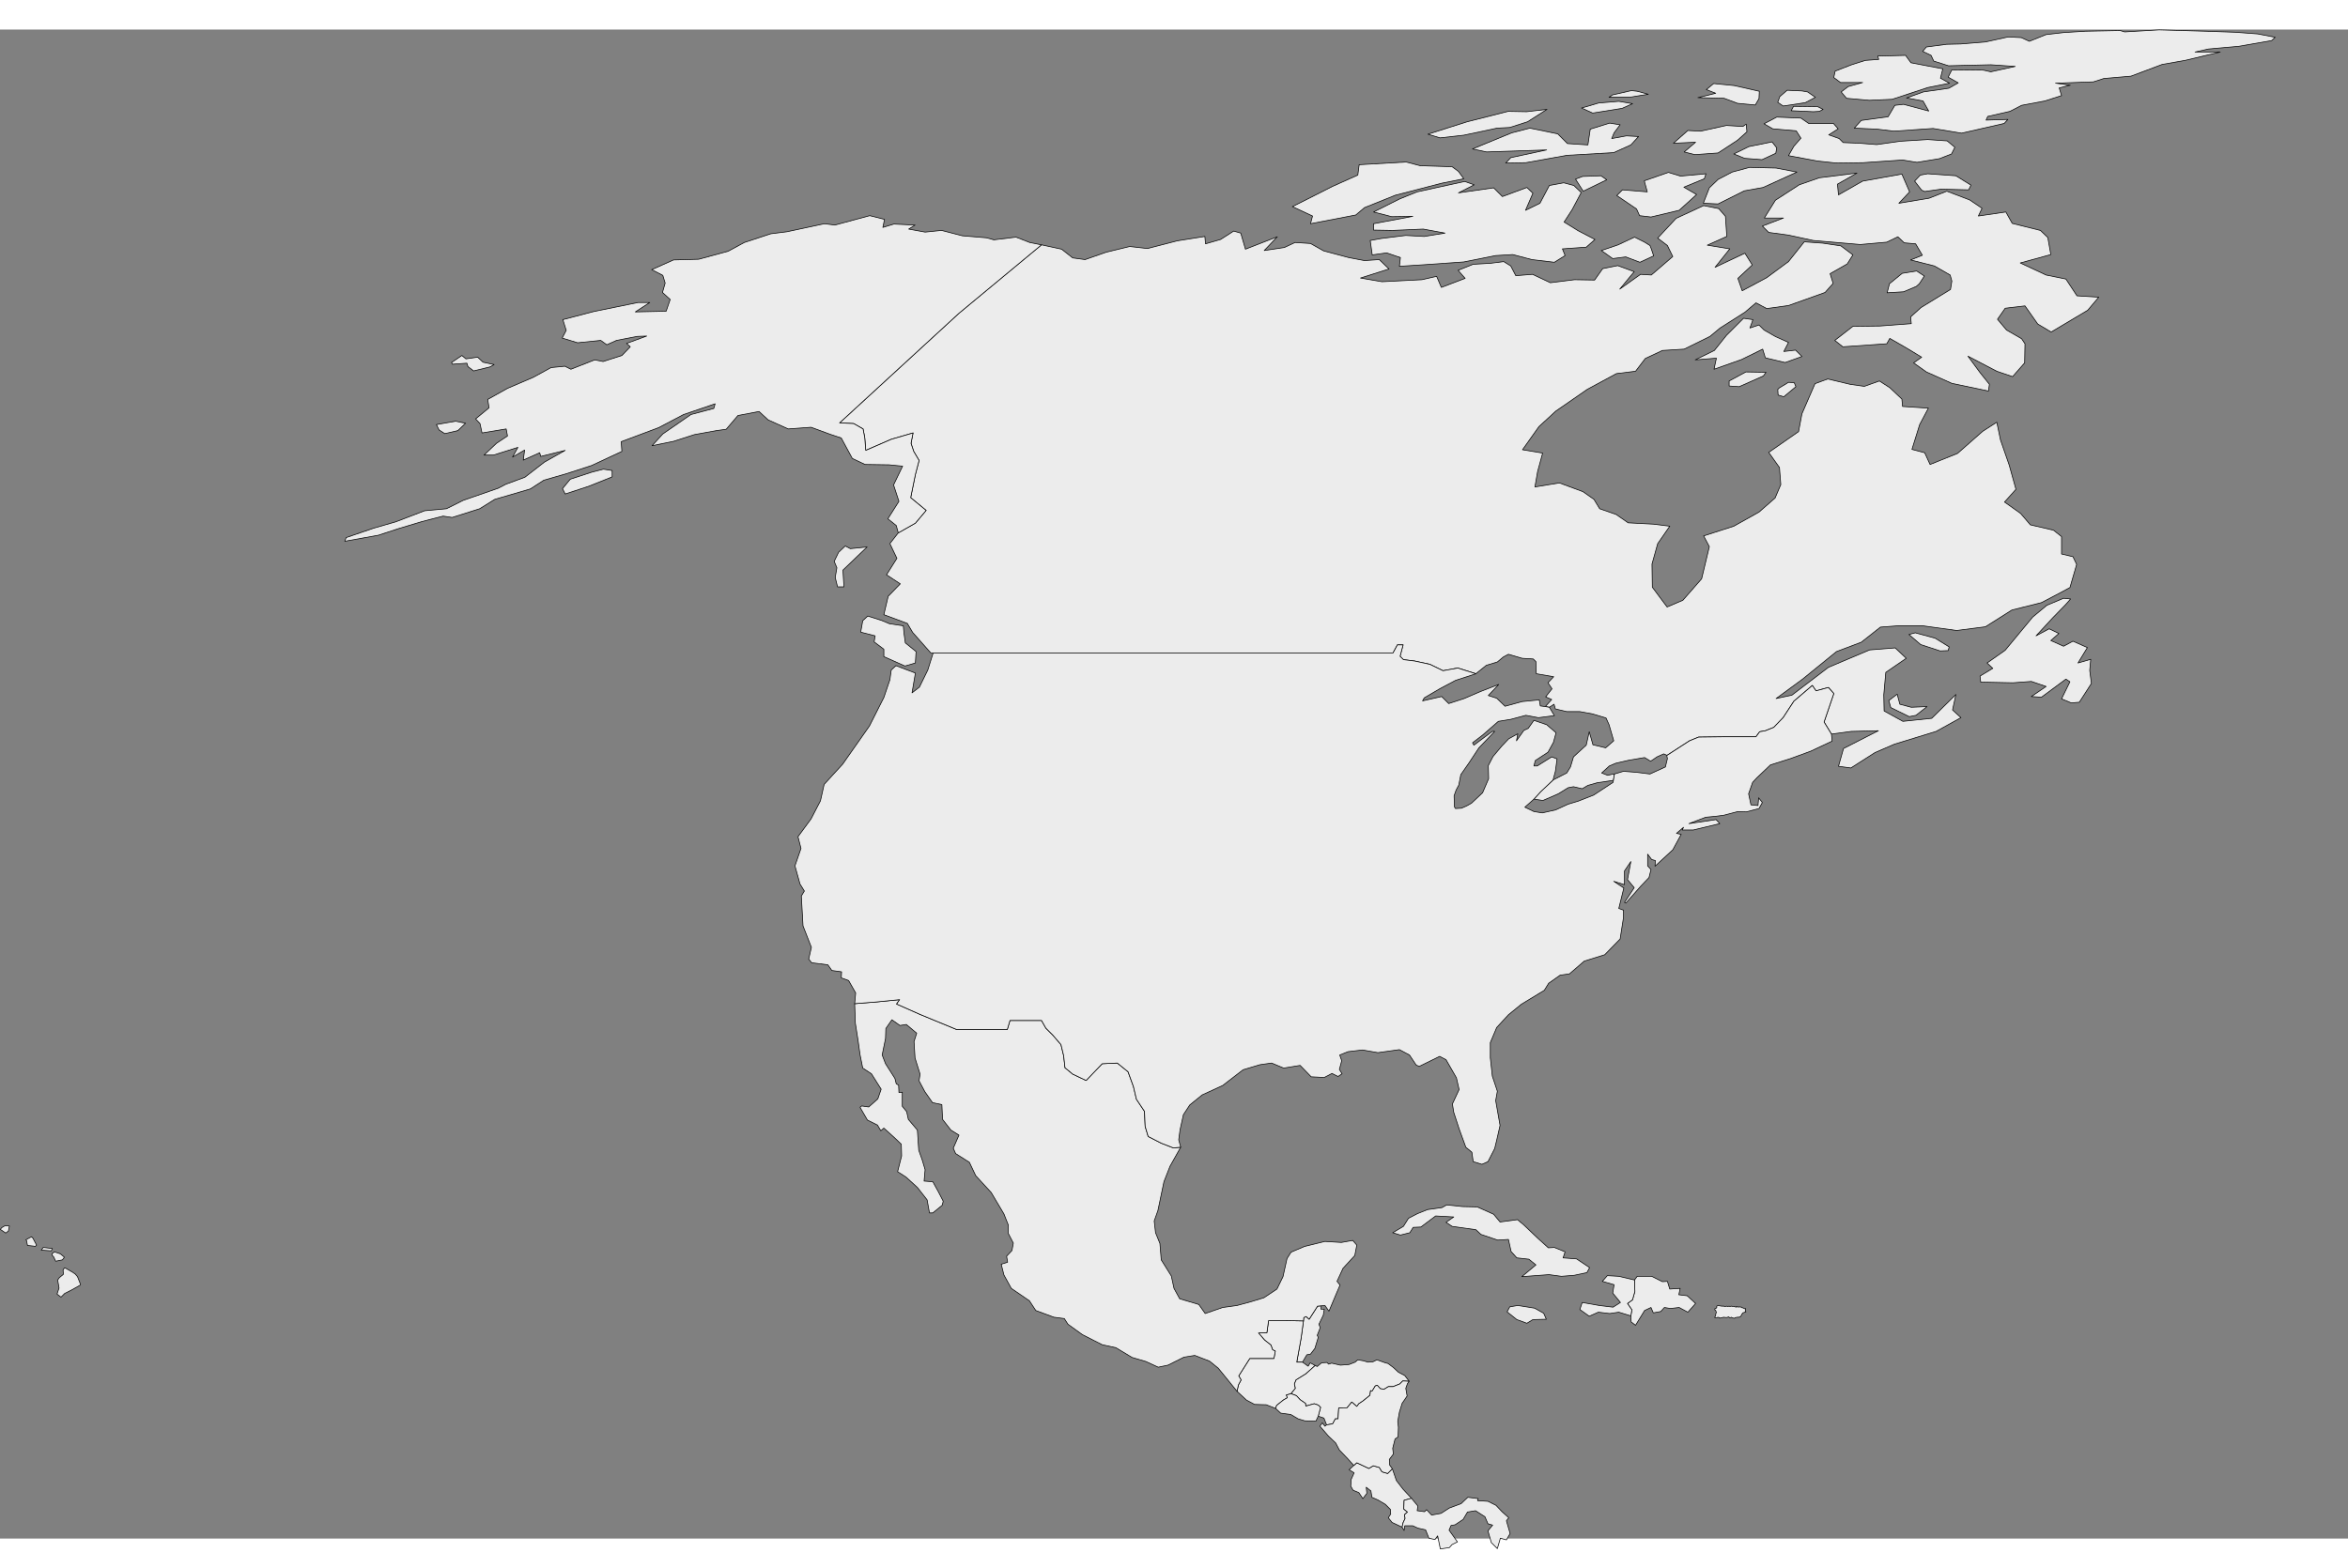 <?xml version="1.0" encoding="UTF-8" standalone="no"?>
<!--
*************Map created by Simplemaps.com********************		
*************Attribution is highly appreciated!***************
*************http://simplemaps.com****************************

The MIT License (MIT)

Copyright (c) 2020 Pareto Softare, LLC DBA Simplemaps.com

Permission is hereby granted, free of charge, to any person obtaining a copy
of this software and associated documentation files (the "Software"), to deal
in the Software without restriction, including without limitation the rights
to use, copy, modify, merge, publish, distribute, sublicense, and/or sell
copies of the Software, and to permit persons to whom the Software is
furnished to do so, subject to the following conditions:

The above copyright notice and this permission notice shall be included in
all copies or substantial portions of the Software.

THE SOFTWARE IS PROVIDED "AS IS", WITHOUT WARRANTY OF ANY KIND, EXPRESS OR
IMPLIED, INCLUDING BUT NOT LIMITED TO THE WARRANTIES OF MERCHANTABILITY,
FITNESS FOR A PARTICULAR PURPOSE AND NONINFRINGEMENT. IN NO EVENT SHALL THE
AUTHORS OR COPYRIGHT HOLDERS BE LIABLE FOR ANY CLAIM, DAMAGES OR OTHER
LIABILITY, WHETHER IN AN ACTION OF CONTRACT, TORT OR OTHERWISE, ARISING FROM,
OUT OF OR IN CONNECTION WITH THE SOFTWARE OR THE USE OR OTHER DEALINGS IN
THE SOFTWARE.

-->

<svg
   baseprofile="tiny"
   fill="#ececec"
   height="453.2"
   stroke="#000000"
   stroke-linecap="round"
   stroke-linejoin="round"
   stroke-width="0.2"
   version="1.2"
   viewBox="0 0 700 450"
   width="678.4"
   id="svg301"
   sodipodi:docname="nordamerika.svg"
   inkscape:version="1.4.2 (ebf0e940, 2025-05-08)"
   xmlns:inkscape="http://www.inkscape.org/namespaces/inkscape"
   xmlns:sodipodi="http://sodipodi.sourceforge.net/DTD/sodipodi-0.dtd"
   xmlns="http://www.w3.org/2000/svg"
   xmlns:svg="http://www.w3.org/2000/svg">
  <rect x="0" y="0" width="700" height="450" fill="#808080" stroke="none"/>
  <defs
     id="defs301" />
  <sodipodi:namedview
     id="namedview301"
     pagecolor="#ffffff"
     bordercolor="#000000"
     borderopacity="0.25"
     inkscape:showpageshadow="2"
     inkscape:pageopacity="0.0"
     inkscape:pagecheckerboard="0"
     inkscape:deskcolor="#d1d1d1"
     showgrid="false"
     inkscape:zoom="0.49350231"
     inkscape:cx="668.68988"
     inkscape:cy="240.12046"
     inkscape:window-width="1440"
     inkscape:window-height="768"
     inkscape:window-x="0"
     inkscape:window-y="25"
     inkscape:window-maximized="0"
     inkscape:current-layer="svg301" />
  <path
     d="m 388.3,397.4 h -1.7 l 1.3,-7.2 0.7,-5.1 0.1,-1 0.7,-0.3 0.9,0.8 2.5,-3.9 1.1,-0.1 -0.1,1 h 1 l -0.3,1.8 -1.3,2.7 0.4,1 -0.9,2.3 0.3,0.6 -1,3.3 -1.3,1.7 -1.1,0.2 z"
     id="BZ"
     name="Belize"
     data-code="bz" />
  <path
     class="Canada"
     data-code="ca"
     d="m 566.4,201.2 3.4,0.9 4.7,-0.2 -3.3,2.6 -2,0.4 -5.5,-2.7 -0.6,-2.1 2.5,-1.9 z"
     id="path9" />
  <path
     class="Canada"
     data-code="ca"
     d="m 580.8,185.2 -2.4,0.1 -5.8,-1.9 -3.5,-3 1.9,-0.5 5.9,1.6 4.2,2.6 z"
     id="path10" />
  <path
     class="Canada"
     data-code="ca"
     d="m 272.9,188.9 -3.1,0.9 -6.3,-2.8 v -2.2 l -2.9,-2.2 0.3,-1.8 -4.3,-1.1 0.6,-3.4 1.5,-1.4 4.1,1.3 2.4,1 4.1,0.6 0.2,2.2 0.4,2.9 3.2,2.6 z"
     id="path11" />
  <path
     class="Canada"
     data-code="ca"
     d="m 612,175.4 -5,5.4 3.9,-2.1 2.9,1.4 -2.4,2.1 3.8,1.7 2.8,-1.5 4.3,1.9 -2.8,4.6 3.8,-1.1 -0.3,3.3 0.5,3.9 -3.6,5.6 -2.4,0.2 -2.9,-1.2 2.5,-5.1 -1.2,-0.8 -7.3,5.4 -3,-0.2 4.4,-3 -4.4,-1.5 -5.5,0.4 -9.6,-0.2 -0.2,-1.8 3.8,-2.3 -1.7,-1.6 5.4,-3.8 8.2,-9.9 4.2,-3.5 5,-2.1 2.1,0.2 -1.5,1.7 z"
     id="path12" />
  <path
     class="Canada"
     data-code="ca"
     d="m 252,154 1.5,0.8 5,-0.5 -7.2,6.9 0.3,5 h -1.9 l -0.7,-2.8 0.5,-2.9 -0.8,-1.9 1.3,-2.7 z"
     id="path13" />
  <path
     class="Canada"
     data-code="ca"
     d="m 535.4,106.5 -3.6,3 -1.7,-0.5 -0.1,-1.7 0.4,-0.4 2.8,-1.7 1.7,0.1 z"
     id="path14" />
  <path
     class="Canada"
     data-code="ca"
     d="m 525.7,103.3 -7.2,3.2 -3,-0.2 v -1.5 l 5,-2.7 6,0.1 z"
     id="path15" />
  <path
     class="Canada"
     data-code="ca"
     d="m 522.6,86.5 -0.9,2.5 2.7,-0.9 1.5,1.5 3.5,2 3.8,1.7 -1.4,2.7 3.5,-0.4 1.9,1.9 -5,1.8 -5.9,-1.4 -0.8,-2.6 -6.3,3.1 -8.2,2.9 0.7,-3.3 -6.3,0.5 5.7,-2.8 3.6,-4.5 5.1,-5.1 z"
     id="path16" />
  <path
     class="Canada"
     data-code="ca"
     d="m 567.5,78.2 -4.9,0.3 0.7,-2.7 3.8,-3.1 4.3,-0.7 2.3,1.5 -1.5,2.3 -0.9,0.8 z"
     id="path17" />
  <path
     class="Canada"
     data-code="ca"
     d="m 493,67.5 -4.1,1.9 -4.2,-1.6 -3.9,0.5 -3.4,-2.4 5,-1.7 4.9,-2.3 3,1.5 1.6,1 0.4,1 z"
     id="path18" />
  <path
     class="Canada"
     data-code="ca"
     d="m 546,210.1 -2.2,-3.6 2.9,-8.5 -1.6,-1.8 -3.7,1 -1.1,-1.6 -5.5,4.7 -3.2,4.9 -2.8,2.9 -2.5,1 -1.7,0.3 -1.1,1.5 h -9.3 l -7.8,0.1 -2.7,1.1 -6.8,4.4 v -0.1 l -0.9,-0.4 -2,0.9 -1.9,1.3 -1.8,-1.1 -4.7,0.8 -3.9,0.9 -1.9,0.8 -2.3,2.1 1.8,0.7 1.7,-0.4 h 0.3 l -0.3,1.9 -4.8,0.7 -2.8,0.8 -1.7,1 -2.6,-0.6 -1.6,0.3 -2.9,1.8 -4.6,2 -2.7,-0.4 2,-2.2 3.7,-3.5 4.1,-2.1 1.1,-1.8 0.9,-3 3.8,-3.5 0.9,-4 1.1,3.9 3.8,0.9 2.4,-2.1 -1.4,-4.8 -0.9,-2 -4,-1.2 -3.8,-0.7 h -3.9 l -3.4,-0.8 -0.4,-1.4 -1.4,0.9 -1.2,-0.2 1.9,-2.1 -1.8,-0.8 1.9,-2.4 -1.2,-1.8 1.7,-1.8 -5.2,-0.9 -0.1,-3.6 -0.8,-0.8 -3.3,-0.2 -4.1,-1.2 -1.5,0.8 -1.8,1.5 -3.3,1 -3.1,2.5 -5.4,-1.7 -4.4,0.8 -3.9,-1.9 -4.6,-1 -3.3,-0.4 -1,-1 0.9,-3.4 h -1.7 l -1.3,2.4 h -10.2 -17 -16.8 -14.9 -14.8 -14.7 -15.1 -4.8 -14.7 -14.1 -0.7 l -5.4,-6.1 -1.6,-2.7 -7,-2.6 1.3,-5.5 3.6,-3.7 -4.1,-2.7 3.1,-4.9 -2.1,-4.4 2.5,-3.2 5.1,-2.9 3.2,-3.8 -4.6,-3.8 1.4,-6.9 1.1,-4.2 -1.6,-2.7 -0.8,-2.4 0.6,-3.1 -6.5,1.9 -7.6,3.3 -0.3,-3.8 -0.5,-2.6 -2.8,-1.6 -4.2,-0.2 35.6,-32.7 24.6,-20.4 6,1.3 3.3,2.6 3.7,0.5 6.3,-2.2 7,-1.7 5.3,0.6 8.9,-2.3 8.2,-1.3 0.2,2.2 4.5,-1.3 3.9,-2.5 2.1,0.6 1.4,4.8 9.5,-3.7 -3.9,4.1 6,-0.9 3.2,-1.5 4.6,0.3 3.9,2.2 7.5,2 4.7,0.9 4.4,-0.3 2.9,2.8 -8.5,2.7 6.4,1.1 11.9,-0.6 4.4,-1 1.4,3.3 7.1,-2.7 -2.1,-2.4 4.5,-1.8 5.2,-0.3 3.9,-0.5 2.1,1.3 1.5,2.9 5,-0.4 5.3,2.5 7.2,-0.9 6,0.1 2.4,-3.4 4.5,-0.9 4.9,1.8 -4.3,5.2 6.2,-4.4 3.2,0.2 6.4,-5.5 -1.6,-3.3 -2.9,-2.2 5.5,-5.9 8.2,-3.8 4.5,0.9 2,2.3 0.4,6 -5.8,2.6 6.7,1.1 -4.4,5.5 8.9,-4.2 2.2,3.5 -4.3,4 1.3,3.7 7.3,-3.9 6.5,-4.8 4.7,-5.9 5.5,0.4 5.4,0.8 3.6,2.7 -1.7,2.7 -5.1,2.9 0.9,2.9 -2.4,2.7 -10.9,3.9 -6.5,0.9 -3.2,-1.7 -3.3,2.8 -7.4,4.7 -3,2.5 -7.7,3.8 -6.5,0.4 -5.1,2.4 -2.9,3.8 -5.7,0.7 -8.7,4.7 -9.4,6.5 -5,4.6 -4.9,6.9 6,1 -1.5,5.5 -0.8,4.6 7.3,-1.2 7,2.6 3.3,2.3 1.7,2.8 4.9,1.7 3.6,2.5 7.6,0.4 4.8,0.6 -3.6,5.2 -1.7,6.1 0.1,6.9 4.4,5.9 4.7,-2 5.6,-6.4 2.3,-9.6 -1.7,-3.2 9,-2.9 7.5,-4.2 4.8,-4.2 1.7,-4 -0.4,-5.1 -3.2,-4.5 8.9,-6.2 1,-5.3 3.9,-9 3.8,-1.4 6.7,1.6 4.2,0.6 4.5,-1.6 3.1,2 3.6,3.4 0.2,2.2 7.7,0.5 -2.6,4.9 -2.3,7.4 3.8,1 1.6,3.5 8.2,-3.3 7.5,-6.6 4.2,-2.7 1.1,5.3 2.6,7.5 2,7.2 -3.4,3.8 4.8,3.4 2.9,3.4 6.9,1.6 2.4,1.9 v 5.2 l 3.4,0.8 1.1,2.3 -2,6.9 -4.3,2.3 -4.2,2.2 -8.8,2.2 -7.9,5 -8.6,1.1 -10.1,-1.4 h -7.3 l -5.3,0.4 -5.7,4.5 -7.4,2.8 -10.1,8.2 -7.9,5.8 4.7,-1 10.9,-8.3 12.3,-5.2 7.6,-0.6 3.3,3.1 -6.1,4.2 -0.6,6.7 0.1,4.8 5.6,3.1 8.6,-0.9 7.2,-7.1 -1,4.6 2.5,2.3 -7.4,4.1 -12.4,3.8 -5.8,2.5 -7.2,4.6 -3.7,-0.5 1.5,-5.3 10.4,-5.3 -8.1,0.2 z"
     id="path19" />
  <path
     class="Canada"
     data-code="ca"
     d="m 439.5,46.3 -4.7,2.4 10.5,-1.5 2.6,2.6 7.3,-2.7 1.8,1.7 -2.2,5.1 4.3,-2.1 2.8,-5.3 4.3,-0.8 3,0.8 2.2,2.1 -2.7,5.1 -2.4,3.7 4.2,2.6 5,2.6 -2.6,2.3 -7.1,0.5 0.8,2 -3.2,2 -6.7,-0.8 -5.7,-1.5 -5.1,0.3 -9.5,1.9 -11.3,0.8 -7.9,0.5 0.3,-2.6 -4.1,-1.4 -4.3,0.6 -0.6,-4.3 3.3,-0.6 7.3,-0.9 5.5,0.3 6.2,-1 -6.5,-1.2 -9.1,0.4 -5.7,-0.1 v -1.9 l 11.7,-2.2 -6.3,0.1 -5.4,-1.4 7.8,-3.9 5.2,-2.1 14.2,-3.1 z"
     id="path20" />
  <path
     class="Canada"
     data-code="ca"
     d="m 479,44.8 -7,3.4 -2.3,-3.6 2.1,-0.8 5.5,-0.2 z"
     id="path21" />
  <path
     class="Canada"
     data-code="ca"
     d="m 587.6,46.4 -0.7,1.4 -4.1,-0.1 -4.1,-0.1 -4.9,0.7 -0.9,-0.4 -2.1,-2.7 1.7,-1.8 2.2,-0.4 8.4,0.6 z"
     id="path22" />
  <path
     class="Canada"
     data-code="ca"
     d="m 547.8,46.1 0.3,3.2 7.2,-4.1 11.7,-2.1 2.3,5.3 -3.2,3.4 9,-1.5 5.3,-2.1 6.8,2.6 3.7,2.5 -1.1,2.3 8.2,-1.2 1.9,3.4 8.4,2.1 2.2,2.1 0.9,5.1 -9.1,2.5 7.7,3.6 5.9,1.2 3.3,5 6.5,0.4 -3.3,3.9 -10.9,6.5 -4,-2.4 -3.8,-5.4 -5.9,0.7 -2.3,3.3 2.7,3.2 4.5,2.6 1,1.5 -0.1,5.7 -3.6,4.1 -4.7,-1.6 -8.6,-4.5 3.6,4.9 2.8,3.5 -0.3,2 -10.9,-2.3 -7.6,-3.4 -3.8,-2.7 2.4,-1.7 -4.8,-2.9 -4.7,-2.7 -0.9,1.6 -13.1,0.9 -2.4,-1.9 5.4,-4.2 8.1,-0.1 9.3,-0.7 -0.2,-2 3.1,-2.8 8.8,-5.4 0.4,-2.5 -0.5,-1.8 -4.7,-2.7 -7.1,-1.8 3.5,-1.4 -2,-3.4 -3.4,-0.3 -1.9,-1.8 -3.3,1.6 -7.9,0.7 -14,-1.2 -7.4,-1.6 -5.9,-0.8 -1.9,-1.9 6.3,-2.4 H 526 l 3.3,-5.3 7.1,-4.6 6,-2.1 11.2,-1.4 z"
     id="path23" />
  <path
     class="Canada"
     data-code="ca"
     d="m 497.4,42.6 3.6,1.1 7.6,-0.7 -0.5,1.5 -6.1,2.5 3.8,2.2 -5.2,4.7 -8.4,2 -3.4,-0.4 -0.9,-2 -5.9,-4 1.7,-1.7 7.4,0.6 -0.9,-3.3 z"
     id="path24" />
  <path
     class="Canada"
     data-code="ca"
     d="m 520,48.1 -7.8,3.9 -4.4,-0.2 1.8,-4.6 2.6,-2.5 4.2,-2.2 5.2,-1.4 7.9,0.2 6.2,1.2 -10.1,4.6 z"
     id="path25" />
  <path
     class="Canada"
     data-code="ca"
     d="m 404.2,55.3 -13.5,2.6 0.6,-2.3 -6,-2.8 4.4,-2.2 7.5,-3.8 7.6,-3.4 0.4,-3.1 14,-0.8 4.2,1.1 9.5,0.3 1.9,1.4 1.6,2.2 -6.5,1.3 -13.9,3.6 -9.2,3.7 z"
     id="path26" />
  <path
     class="Canada"
     data-code="ca"
     d="m 529.4,36.9 -4.1,1.9 -5.2,-0.4 -3.2,-1.3 4.5,-2.2 6.9,-1.4 1.4,1.8 z"
     id="path27" />
  <path
     class="Canada"
     data-code="ca"
     d="m 520.6,28.2 0.2,2.3 -2.8,2.5 -5.8,3.8 -6.9,0.5 -3.2,-0.8 3.4,-2.9 -6.6,0.3 4.3,-3.8 3.8,0.2 7.7,-1.7 4.9,0.3 z"
     id="path28" />
  <path
     class="Canada"
     data-code="ca"
     d="m 481.2,30.8 -0.7,1.7 4.4,-0.8 3.6,0.2 -2.3,2.5 -5.1,2.3 -13.9,0.8 -12.3,2.2 -6,0.1 1.5,-1.6 10.7,-2.3 -17.9,0.6 -4.2,-0.9 11.7,-4.8 5.4,-1.4 8.3,1.7 2.9,2.9 6.1,0.4 0.7,-4.7 5.8,-1.8 3.1,0.5 z"
     id="path29" />
  <path
     class="Canada"
     data-code="ca"
     d="m 536.9,26.4 2.3,1.6 h 7.4 l 1.4,1.6 -2.8,1.8 3.1,1.1 1.2,1.2 4.9,0.2 5.1,0.4 7.1,-1 8.1,-0.5 5.8,0.4 2.3,1.9 -1,2 -3.6,1.4 -6.7,1.1 -4.3,-0.7 -11.8,0.8 -8,0.1 -5.6,-0.6 -8.6,-1.6 1.6,-2.8 2.1,-2.4 -1.4,-2.2 -7,-0.6 -2.6,-1.5 3.8,-2 z"
     id="path30" />
  <path
     class="Canada"
     data-code="ca"
     d="m 461.2,23.8 -5.8,3.7 -5.3,1.7 -3.8,0.2 -9.9,2.1 -7.1,0.8 -3.6,-1.1 11.7,-3.7 12.2,-3.1 5.5,0.1 z"
     id="path31" />
  <path
     class="Canada"
     data-code="ca"
     d="m 542.4,24.4 -1.8,0.1 -6.6,-0.3 0.7,-1.3 7.2,0.1 1.6,0.8 z"
     id="path32" />
  <path
     class="Canada"
     data-code="ca"
     d="m 483.6,23.5 -8.8,1.4 -3.3,-1.5 5.1,-1.5 6,-0.5 4.1,0.7 z"
     id="path33" />
  <path
     class="Canada"
     data-code="ca"
     d="m 491.4,19.3 -5.7,0.9 h -6 l 1,-0.7 5.7,-1.3 1.7,0.2 z"
     id="path34" />
  <path
     class="Canada"
     data-code="ca"
     d="m 538.2,21.8 -6.6,1 -1.6,-1.1 0.6,-1.7 2.2,-1.9 4.4,0.2 1.7,0.3 2.3,1.6 z"
     id="path35" />
  <path
     class="Canada"
     data-code="ca"
     d="m 524.4,20.6 -1.1,1.9 -5.3,-0.5 -4,-1.5 -7.8,-0.2 5.3,-1.3 -2.8,-1.1 2.2,-1.8 6.1,0.6 7.5,1.7 z"
     id="path36" />
  <path
     class="Canada"
     data-code="ca"
     d="m 578.5,14.5 2.7,1.5 -6.5,1.3 -10.6,3.5 -6.8,0.3 -6.8,-0.6 -1.6,-1.9 2.1,-1.6 4.3,-1.2 h -6.6 l -2,-1.5 0.4,-1.9 4.9,-1.9 4.1,-1.3 4,-0.3 -0.3,-1 8.3,-0.2 1.6,2.2 4.7,0.9 4.8,0.9 z"
     id="path37" />
  <path
     class="Canada"
     data-code="ca"
     d="m 657.7,0.5 8.7,0.3 L 673.1,1.3 l 5.2,1 -1.1,1 -9.8,1.7 -9,0.8 -4,0.9 h 7.5 l -10.5,2.5 -6.8,1.2 -9.3,3.5 -8.1,0.7 -3.1,1 -11.3,0.4 4.4,0.6 -3.3,0.8 0.7,2.3 -5,1.6 -6.9,1.3 -3.5,1.8 -6.6,1.5 -0.5,1.1 6.5,-0.2 -1.1,1.2 -12.7,2.9 -8.5,-1.4 -11.7,0.8 -5,-0.6 -6.8,-0.3 2.1,-2.3 8,-1.1 2,-3.4 2.6,-0.3 7.5,2 -1.7,-3 -4.9,-0.9 5,-1.8 7.6,-1.1 2.8,-1.6 -3,-1.7 1.1,-2.2 9.4,0.1 2.2,0.5 7.3,-1.6 -7.3,-0.5 -12.6,0.3 -4.4,-1.4 -0.8,-1.7 -2.5,-1.2 1.1,-1.3 6,-0.8 4.2,-0.1 7.4,-0.6 6.8,-1.5 3.9,0.2 2.4,1.1 5,-2 5.2,-0.6 6.5,-0.4 10.4,-0.2 1.3,0.4 10.3,-0.6 7,0.2 z"
     id="path38" />
  <path
     d="m 415.1,429.2 1.2,3.5 2,2.6 2.5,2.7 -2.2,0.6 -0.1,2.6 1.1,0.9 -0.9,0.8 0.2,1.1 -0.6,1.3 -0.3,1.3 -3,-1.4 -1.1,-1.4 0.7,-1.1 -0.1,-1.4 -1.5,-1.5 -2.2,-1.3 -1.8,-0.8 -0.3,-1.9 -1.4,-1.1 0.2,1.8 -1.2,1.6 -1.2,-1.8 -1.7,-0.7 -0.7,-1.2 0.1,-2 0.9,-2 -1.5,-0.9 1.4,-1.3 0.9,-0.8 3.6,1.7 1.3,-0.8 1.8,0.5 0.8,1.3 1.7,0.5 z"
     id="CR"
     name="Costa Rica"
     data-code="cr" />
  <path
     d="m 445.3,353.3 1.9,2.3 5.2,-0.7 1.8,1.5 4.2,4 3.2,2.9 1.8,-0.1 3.2,1.3 -0.6,1.8 4,0.3 3.9,2.6 -0.8,1.5 -3.8,0.8 -3.8,0.3 -3.7,-0.5 -8.1,0.6 4.2,-3.5 -2.1,-1.7 -3.6,-0.4 -1.7,-1.9 -0.8,-3.6 -3.2,0.2 -5,-1.7 -1.5,-1.4 -7.1,-1 -1.8,-1.2 2.3,-1.6 -5.4,-0.3 -4.4,3.3 -2.3,0.1 -1,1.6 -2.8,0.7 -2.3,-0.7 3.2,-1.9 1.5,-2.4 2.7,-1.4 3,-1.2 4.3,-0.6 1.4,-0.8 4.7,0.5 4.4,0.1 z"
     id="CU"
     name="Cuba"
     data-code="cu" />
  <path
     d="m 486.2,383.6 0.3,-1.8 -1.3,-1.9 1.5,-1.1 0.7,-2.5 -0.1,-3.4 0.8,-1.1 h 4.3 l 3.2,1.6 1.5,-0.1 0.7,2.3 3.1,-0.2 -0.4,1.9 2.5,0.3 2.5,2.3 -2.3,2.6 -2.6,-1.4 -2.6,0.3 -1.8,-0.3 -1.1,1.2 -2.2,0.4 -0.7,-1.6 -1.9,0.9 -2.7,4.4 -1.3,-1 z"
     id="DO"
     name="Dominican Republic"
     data-code="do" />
  <path
     d="m 388.6,385.1 -0.7,5.1 -1.3,7.2 h 1.7 l 1.7,1.2 0.6,-1 1.5,0.8 -2.8,2.5 -2.9,1.8 -0.5,1.2 0.3,1.3 -1.3,1.6 -1.4,0.4 0.3,0.8 -1.2,0.7 -2,1.6 -0.3,0.9 -2.8,-1.1 -3.5,-0.1 -2.4,-1.3 -2.8,-2.6 0.4,-1.9 0.8,-1.5 -0.7,-1.2 3.3,-5.2 h 7.2 l 0.4,-2.2 -0.8,-0.4 -0.5,-1.4 -1.9,-1.5 -1.8,-2.1 2.5,-0.1 0.5,-3.6 h 5.2 z"
     id="GT"
     name="Guatemala"
     data-code="gt" />
  <path
     d="m 420.1,403.1 -1.9,-0.1 -0.9,0.9 -2,0.8 h -1.4 l -1.3,0.8 -1.1,-0.2 -0.9,-1 -0.6,0.2 -0.9,1.5 -0.5,-0.1 -0.2,1.4 -2.1,1.7 -1.2,0.8 -0.6,0.8 -1.5,-1.3 -1.4,1.7 h -1.2 l -1.3,0.1 -0.2,3.2 h -0.8 l -0.8,1.5 -1.8,0.3 -0.8,-2 -1.7,-0.6 0.7,-2.6 -0.7,-0.7 -1.2,-0.4 -2.5,0.7 -0.1,-0.8 -1.6,-1.1 -1.1,-1.2 -1.6,-0.6 1.3,-1.6 -0.3,-1.3 0.5,-1.2 2.9,-1.8 2.8,-2.5 0.6,0.3 1.3,-1.1 1.6,-0.1 0.5,0.5 0.9,-0.3 2.6,0.6 2.6,-0.2 1.8,-0.7 0.8,-0.7 1.7,0.3 1.3,0.4 1.5,-0.1 1.2,-0.6 2.5,0.9 0.8,0.2 1.6,1.2 1.5,1.4 1.9,1 z"
     id="HN"
     name="Honduras"
     data-code="hn" />
  <path
     d="m 487.3,372.9 0.1,3.4 -0.7,2.5 -1.5,1.1 1.3,1.9 -0.3,1.8 -3.6,-1.1 -2.7,0.4 -3.4,-0.4 -2.7,1.2 -2.8,-2 0.7,-2.1 5.1,0.9 4.1,0.5 2.2,-1.4 -2.3,-2.8 0.4,-2.5 -3.5,-1 1.5,-1.7 3.4,0.2 z"
     id="HT"
     name="Haiti"
     data-code="ht" />
  <path
     d="m 457,384.7 -1.8,1.1 -3,-1.1 -2.9,-2.3 0.8,-1.5 2.4,-0.4 1.3,0.2 3.7,0.6 2.7,1.5 0.8,1.8 z"
     id="JM"
     name="Jamaica"
     data-code="jm" />
  <path
     d="m 349.8,333.5 2.2,-0.2 -3.2,5.7 -1.8,4.6 -1.8,8.6 -1.1,3.1 0.4,3.5 1.3,3.2 0.4,4.9 3,4.8 0.8,3.7 1.7,3.1 5.7,1.7 1.9,2.7 5.2,-1.8 4.3,-0.6 4.4,-1.2 3.6,-1.1 3.9,-2.6 1.8,-3.7 1.2,-5.4 1.2,-1.9 4,-1.7 6.1,-1.5 4.9,0.3 3.4,-0.6 1.2,1.4 -0.6,3.1 -3.5,3.8 -1.8,3.9 0.9,1.1 -1.2,2.8 -2.1,5 -1.2,-1.7 -1.1,0.1 -1.1,0.1 -2.5,3.9 -0.9,-0.8 -0.7,0.3 -0.1,1 -5.2,-0.1 h -5.2 l -0.5,3.6 -2.5,0.1 1.8,2.1 1.9,1.5 0.5,1.4 0.8,0.4 -0.4,2.2 h -7.2 l -3.3,5.2 0.7,1.2 -0.8,1.5 -0.4,1.9 -5.6,-6.9 -2.6,-2.1 -4.4,-1.7 -3.2,0.5 -4.8,2.4 -2.9,0.6 -3.7,-1.7 -4.1,-1.2 -4.8,-2.9 -4.1,-0.9 -5.9,-3 -4.3,-3.1 -1.1,-1.7 -3.1,-0.4 -5.4,-2 -1.9,-2.9 -5.4,-3.7 -2.2,-4 -0.8,-3.2 1.9,-0.6 -0.3,-1.8 1.6,-1.7 0.4,-2.2 -1.5,-2.9 v -2.5 l -1.3,-3.3 -3.8,-6.4 -4.6,-5 -1.9,-4 -4.1,-2.6 -0.7,-1.6 1.7,-3.9 -2.4,-1.5 -2.5,-3.2 -0.2,-4.4 -2.8,-0.6 -2.3,-3.3 -1.7,-3.2 0.3,-2 -1.5,-4.8 -0.3,-4.9 0.8,-2.5 -3.1,-2.6 -1.9,0.3 -2.4,-1.7 -1.8,2.6 -0.1,3 -1,4.9 1,2.6 2.8,4.4 0.4,1.6 0.7,0.4 0.1,2.2 1,-0.1 v 4.2 l 1.3,1.6 0.5,2.3 2.7,3.2 0.4,6 1,2.8 0.9,3 -0.3,3.4 2.6,0.2 1.6,2.9 1.5,2.9 -0.3,1.2 -2.8,2.3 h -1 l -0.7,-3.9 -2.9,-3.7 -3.4,-3.1 -2.5,-1.6 1.2,-4.7 -0.1,-3.5 -2.1,-2 -3.1,-2.8 -0.9,0.8 -1,-1.7 -3,-1.5 -2.2,-3.8 0.5,-0.4 2.1,0.3 2.7,-2.4 1,-2.9 -2.9,-4.6 -2.6,-1.7 -0.8,-4 -0.6,-4.3 -0.8,-5.1 -0.2,-5.8 6.3,-0.5 7.1,-0.7 -0.9,1.3 7,3.1 10.9,4.5 h 10.8 4.3 l 0.8,-2.7 h 9.4 l 1.3,2.3 2.1,2.1 2.4,2.8 0.8,3.3 0.4,3.6 2.3,1.9 4,1.9 4.8,-5 4.5,-0.2 3.2,2.6 1.6,4.4 0.9,3.8 2.4,3.6 0.2,4.5 0.9,3 3.9,2 z"
     id="MX"
     name="Mexico"
     data-code="mx" />
  <path
     d="m 420.1,403.1 -0.5,0.7 -0.5,1.4 0.4,2.3 -1.5,2.2 -0.8,2.6 -0.5,2.8 0.2,1.7 -0.1,2.9 -0.9,0.6 -0.7,2.8 0.2,1.7 -1.2,1.6 0.1,1.7 0.8,1.1 -1.4,1.4 -1.7,-0.5 -0.8,-1.3 -1.8,-0.5 -1.3,0.8 -3.6,-1.7 -0.9,0.8 -1.8,-2 -2.5,-2.6 -1.1,-2.1 -2.2,-2.1 -2.5,-2.9 0.7,-1 0.8,1 0.5,-0.4 1.8,-0.3 0.8,-1.5 h 0.8 l 0.2,-3.2 1.3,-0.1 h 1.2 l 1.4,-1.7 1.5,1.3 0.6,-0.8 1.2,-0.8 2.1,-1.7 0.2,-1.4 0.5,0.1 0.9,-1.5 0.6,-0.2 0.9,1 1.1,0.2 1.3,-0.8 h 1.4 l 2,-0.8 0.9,-0.9 z"
     id="NI"
     name="Nicaragua"
     data-code="ni" />
  <path
     d="m 449.8,443.8 -0.7,0.9 1.1,3.8 -1.1,1.9 -1.8,-0.5 -0.9,3.1 -1.8,-1.8 -1,-3.5 1.4,-1.7 -1.4,-0.4 -0.9,-2.1 -2.8,-1.8 -2.4,0.4 -1.3,2.2 -2.4,1.6 -1.2,0.2 -0.6,1.4 2.5,3.5 -1.6,0.8 -0.8,0.9 -2.7,0.4 -0.8,-3.9 -0.8,1.1 -1.8,-0.4 -1,-2.5 -2.3,-0.5 -1.5,-0.7 h -2.4 l -0.2,1.4 -0.6,-1 0.3,-1.3 0.6,-1.3 -0.2,-1.1 0.9,-0.8 -1.1,-0.9 0.1,-2.6 2.2,-0.6 1.9,2.3 -0.2,1.4 2.2,0.3 0.6,-0.6 1.5,1.6 2.8,-0.5 2.5,-1.6 3.5,-1.3 2,-1.9 3.1,0.4 -0.2,0.6 3.1,0.2 2.4,1.2 1.8,1.9 z"
     id="PA"
     name="Panama"
     data-code="pa" />
  <path
     d="m 393,413.5 -0.7,1.5 -3.3,-0.1 -2,-0.6 -2.2,-1.3 -3,-0.4 -1.5,-1.4 0.3,-0.9 2,-1.6 1.2,-0.7 -0.3,-0.8 1.4,-0.4 1.6,0.6 1.1,1.2 1.6,1.1 0.1,0.8 2.5,-0.7 1.2,0.4 0.7,0.7 z"
     id="SV"
     name="El Salvador"
     data-code="sv" />
  <path
     class="United States"
     data-code="us"
     d="m 19.3,376.9 -1.1,1.1 -1.2,-0.9 0.6,-1.8 -0.4,-2.4 0.5,-0.7 1.2,-1 -0.1,-1.3 0.4,-0.6 0.4,0.1 1.9,1.1 0.9,0.6 0.7,0.8 0.9,2.3 -0.2,0.3 -2.5,1.4 z"
     id="path103" />
  <path
     class="United States"
     data-code="us"
     d="m 18.6,366.9 -2,0.4 -0.6,-1.3 -0.5,-0.5 v -0.4 l 0.7,-0.6 1.8,0.6 1.2,1 z"
     id="path104" />
  <path
     class="United States"
     data-code="us"
     d="m 15.6,363.5 -0.3,0.7 -3,-0.2 0.6,-0.8 z"
     id="path105" />
  <path
     class="United States"
     data-code="us"
     d="m 10.9,362.5 -0.4,0.4 -0.4,-0.1 -1.9,-0.2 -0.3,-1.5 -0.2,-0.2 1.7,-0.9 0.4,0.4 z"
     id="path106" />
  <path
     class="United States"
     data-code="us"
     d="m 2.5,358.3 -0.8,0.6 -1.6,-1.1 0.4,-0.5 1,-0.6 1.3,0.1 z"
     id="path107" />
  <path
     class="United States"
     data-code="us"
     d="m 440,192.1 -6.1,2 -4.7,2.5 -4.6,2.7 -0.5,0.9 5.7,-1.3 2.1,2.1 4.6,-1.5 4.9,-2.1 5.4,-2.1 -3.1,3.3 2.5,0.8 2.5,2.4 5.1,-1.4 5.1,-0.5 0.3,1.8 1.5,0.2 1.2,0.2 1.5,2.5 -4.7,0.6 h -0.1 l -3.7,-0.7 -4.5,1.2 -3.7,0.6 -4.7,4.1 -3,2.3 0.4,0.7 5.5,-4.1 h 0.7 l -4.7,4.9 -2.9,4.4 -2.5,3.6 -0.6,3.1 -0.8,1.5 -0.6,1.7 0.1,3.3 0.3,0.5 1.8,-0.1 1.6,-0.7 1.4,-0.8 3.3,-3.1 1.8,-4.2 -0.1,-3.9 1.4,-2.7 2.6,-3.1 2.1,-2.2 2.7,-1.5 -0.4,2.1 2.2,-3.1 1.3,-0.6 1.7,-2.4 3.8,1.3 2.8,2.4 -0.8,2.9 -1.6,2.9 -3.8,2.5 -0.4,1.6 h 1 l 4.3,-2.7 1.6,0.6 -0.5,3.7 -0.7,2.6 -3.7,3.5 -2,2.2 -2.7,2.4 2.7,1.3 2.5,0.4 4,-0.9 3.7,-1.7 3,-0.9 4.6,-1.8 5.8,-3.8 0.1,-0.6 0.3,-1.9 2.7,-0.8 3.9,0.3 4,0.5 4.6,-2.1 0.6,-2.5 -0.2,-0.9 6.8,-4.4 2.7,-1.1 7.8,-0.1 h 9.3 l 1.1,-1.5 1.7,-0.3 2.5,-1 2.8,-2.9 3.2,-4.9 5.5,-4.7 1.1,1.6 3.7,-1 1.6,1.8 -2.9,8.5 2.2,3.6 0.2,2.1 -6.4,3 -6,2.2 -6,1.9 -4,3.8 -1.3,1.4 -1.2,3.4 0.7,3.3 2.1,0.2 0.2,-2.3 1.1,1.4 -1,1.8 -3.8,1 -2.5,-0.1 -4.2,1.1 -2.3,0.3 -3.1,0.3 -5,1.9 8.1,-1.2 1.1,1.2 -7.9,1.9 h -3.3 l 0.4,-0.8 -2.1,1.8 1.4,0.3 -2.5,4.6 -5.3,4.9 0.1,-1.7 -1.1,-0.3 -1.2,-1.6 v 3.5 l 1,1.1 -0.6,2.4 -2.4,2.5 -4.5,5.1 -0.4,-0.2 2.9,-4.4 -2,-2.4 1,-5.4 -1.9,2.8 v 4.1 l -3.2,-1 3,2 -1.5,6.1 1.4,0.5 v 2.2 l -1,6.4 -4.6,4.7 -6.1,1.9 -4.4,3.8 -2.8,0.4 -3.4,2.4 -1.3,2.1 -6.9,4.2 -3.8,3.1 -3.5,3.8 -1.9,4.5 v 4.5 l 0.6,5.5 1.5,4.5 -0.5,2.8 1.3,7.4 -1,4.4 -0.6,2.5 -2,3.9 -1.8,0.8 -2.6,-0.8 -0.4,-2.8 -1.8,-1.5 -2,-5.5 -1.6,-4.9 -0.4,-2.5 2,-4.3 -0.8,-3.5 -3.1,-5.4 -1.9,-1 -6.1,3 -0.9,-0.4 -2,-3 -3,-1.6 -6.4,0.9 -4.6,-0.8 -4.3,0.5 -2.5,1 0.6,1.7 -0.7,2.6 0.8,1.3 -1.2,0.8 -1.8,-0.9 -2.3,1.2 -3.9,-0.2 -3.3,-3.4 -4.9,0.8 -3.6,-1.5 -3.5,0.5 -5,1.5 -6.1,4.7 -6.1,2.8 -3.7,3 -1.9,2.9 -1,4.5 -0.4,3 0.6,2.2 -2.2,0.2 -3.6,-1.4 -3.9,-2 -0.9,-3 -0.2,-4.5 -2.4,-3.6 -0.9,-3.8 -1.6,-4.4 -3.2,-2.6 -4.5,0.2 -4.8,5 -4,-1.9 -2.3,-1.9 -0.4,-3.6 -0.8,-3.3 -2.4,-2.8 -2.1,-2.1 -1.3,-2.3 h -9.4 l -0.8,2.7 H 296 285.2 l -10.9,-4.5 -7,-3.1 0.9,-1.3 -7.1,0.7 -6.3,0.5 0.3,-3.2 -2.1,-3.7 -2.2,-0.8 0.1,-1.8 -2.9,-0.4 -1.2,-1.7 -4.8,-0.6 -0.9,-1.1 0.8,-3.5 -2.5,-6.4 -0.5,-8.9 0.9,-1.5 -1.3,-2.1 -1.5,-5.4 1.8,-5.2 -0.9,-3.5 3.9,-5.3 2.8,-5.4 1.1,-4.9 5.5,-6 4,-5.7 4,-5.7 4.3,-8.5 1.8,-5.3 0.4,-2.9 1.4,-1.3 5.8,2.2 -1,5.9 2.2,-1.7 2.5,-5.1 1.6,-5.1 h 14.1 14.7 4.8 15.1 14.7 14.8 14.9 16.8 17 10.2 l 1.3,-2.4 h 1.7 l -0.9,3.4 1,1 3.3,0.4 4.6,1 3.9,1.9 4.4,-0.8 z"
     id="path108" />
  <path
     class="United States"
     data-code="us"
     d="m 175.5,136.2 -7,2.3 -0.8,-1.6 2.3,-2.8 6.4,-2.1 3.5,-0.9 2.6,0.4 v 1.9 z"
     id="path109" />
  <path
     class="United States"
     d="m 136.5,119.6 -3.9,0.9 -1.7,-1.1 -0.8,-1.6 5.7,-1 3,0.6 z"
     id="path110" />
  <path
     class="United States"
     data-code="us"
     d="m 137.7,97.2 1.2,1 3.5,-0.5 1.6,1.5 3.3,0.7 -1.2,0.7 -4.9,1.2 -1.7,-1.3 -0.3,-1 -4.3,0.3 -0.3,-0.5 z"
     id="path111" />
  <path
     class="United States"
     data-code="us"
     d="m 310.5,64.2 -24.6,20.4 -35.6,32.7 4.2,0.2 2.8,1.6 0.5,2.6 0.3,3.8 7.6,-3.3 6.5,-1.9 -0.6,3.1 0.8,2.4 1.6,2.7 -1.1,4.2 -1.4,6.9 4.6,3.8 -3.2,3.8 -5.1,2.9 -0.6,-2.2 -2.5,-2 3.3,-5.2 -1.6,-4.9 2.7,-5.6 -4.1,-0.4 -7.1,-0.1 -3.8,-1.8 -3.3,-6.1 -3.3,-1.1 -5.7,-2.1 -6.8,0.5 -6,-2.7 -2.7,-2.5 -6.3,1.2 -3.5,4.1 -2.9,0.4 -6.6,1.2 -6.2,2 -6.4,1.3 3.2,-3.5 8.4,-5.8 6.8,-1.8 0.4,-1.4 -9.4,3.2 -7.4,3.9 -11.2,4.2 0.2,2.9 -9,4.2 -7.7,2.5 -6.6,1.9 -4,2.6 -10.6,3.1 -4.5,2.8 -8.2,2.6 -2.7,-0.4 -6.2,1.6 -7,2.1 -6.1,2 -10,1.8 0.4,-1.1 8.2,-2.8 6.6,-1.9 8.6,-3.3 6.5,-0.6 5,-2.5 10.4,-3.6 2.3,-1.2 5.7,-2.1 5.8,-4.5 6.2,-3.5 -7.3,1.8 -0.3,-1.1 -4.9,2.2 0.4,-3 -3.6,2.1 1.6,-2.9 -7.3,2.3 h -2.8 l 3.7,-3.5 3.3,-2.2 -0.4,-2.1 -7.2,1.2 -0.6,-2.8 -1.3,-1.4 4,-3.3 -0.4,-2.5 5.9,-3.3 7.7,-3.3 5.3,-2.9 4.1,-0.4 1.8,0.9 7.1,-2.8 2.5,0.5 5.6,-1.8 2.5,-2.6 -1.1,-1 6,-2.2 -2.8,0.1 -6.2,1.2 -2.9,1.3 -1.8,-1.3 -6.9,0.7 -4.6,-1.4 1.2,-2.3 -1,-3.2 9.2,-2.4 13.2,-2.7 h 3.5 l -4.3,2.8 9.2,-0.2 1.2,-3.5 -2.3,-2.1 0.8,-2.8 -0.7,-2.3 -3.3,-1.7 6.5,-2.9 7.5,-0.2 8.8,-2.4 4.8,-2.6 7.9,-2.6 4.8,-0.6 11.2,-2.4 3.1,0.4 10.4,-2.8 4.4,1.1 -0.5,2.4 3.3,-1 6.3,0.3 -1.9,1.2 4.9,0.9 4.9,-0.5 6.2,1.6 7.2,0.6 2.2,0.6 6.6,-0.8 4.1,1.6 z"
     id="path112" />
  <path
     class="Puerto Rico"
     d="m 512.7,380.6 0.6,0.1 h 0.6 l 0.3,0.1 0.6,-0.1 0.3,0.1 0.4,-0.1 0.2,0.1 0.5,-0.1 0.4,0.1 h 0.3 l 0.8,0.2 v -0.2 l 0.6,0.2 0.1,-0.1 0.8,0.1 0.2,0.2 h 0.2 l 0.6,0.3 0.2,-0.1 -0.1,0.7 0.2,0.3 -0.9,0.3 -0.3,0.4 -0.3,0.6 -0.3,0.2 -0.3,0.1 H 518 l -0.6,0.1 -0.3,0.2 -0.7,-0.1 -0.2,-0.2 -0.5,0.2 -0.3,-0.3 -0.7,0.2 -0.9,-0.1 -0.3,0.1 -0.6,0.1 -0.2,0.1 -0.2,-0.2 -0.4,-0.1 -0.3,0.2 -0.6,-0.1 0.3,-0.7 V 383 l 0.2,-0.4 -0.2,-0.6 -0.2,-0.1 -0.1,-0.4 0.4,-0.2 0.2,-0.1 v -0.5 l 0.4,-0.2 z"
     id="path195"
     data-code="pr" />
  <circle
     cx="898.4"
     cy="186.7"
     id="0"
     r="0" />
  <circle
     cx="574"
     cy="721.7"
     id="1"
     r="0" />
  <circle
     cx="1698.7"
     cy="716.9"
     id="2"
     r="0" />
</svg>
